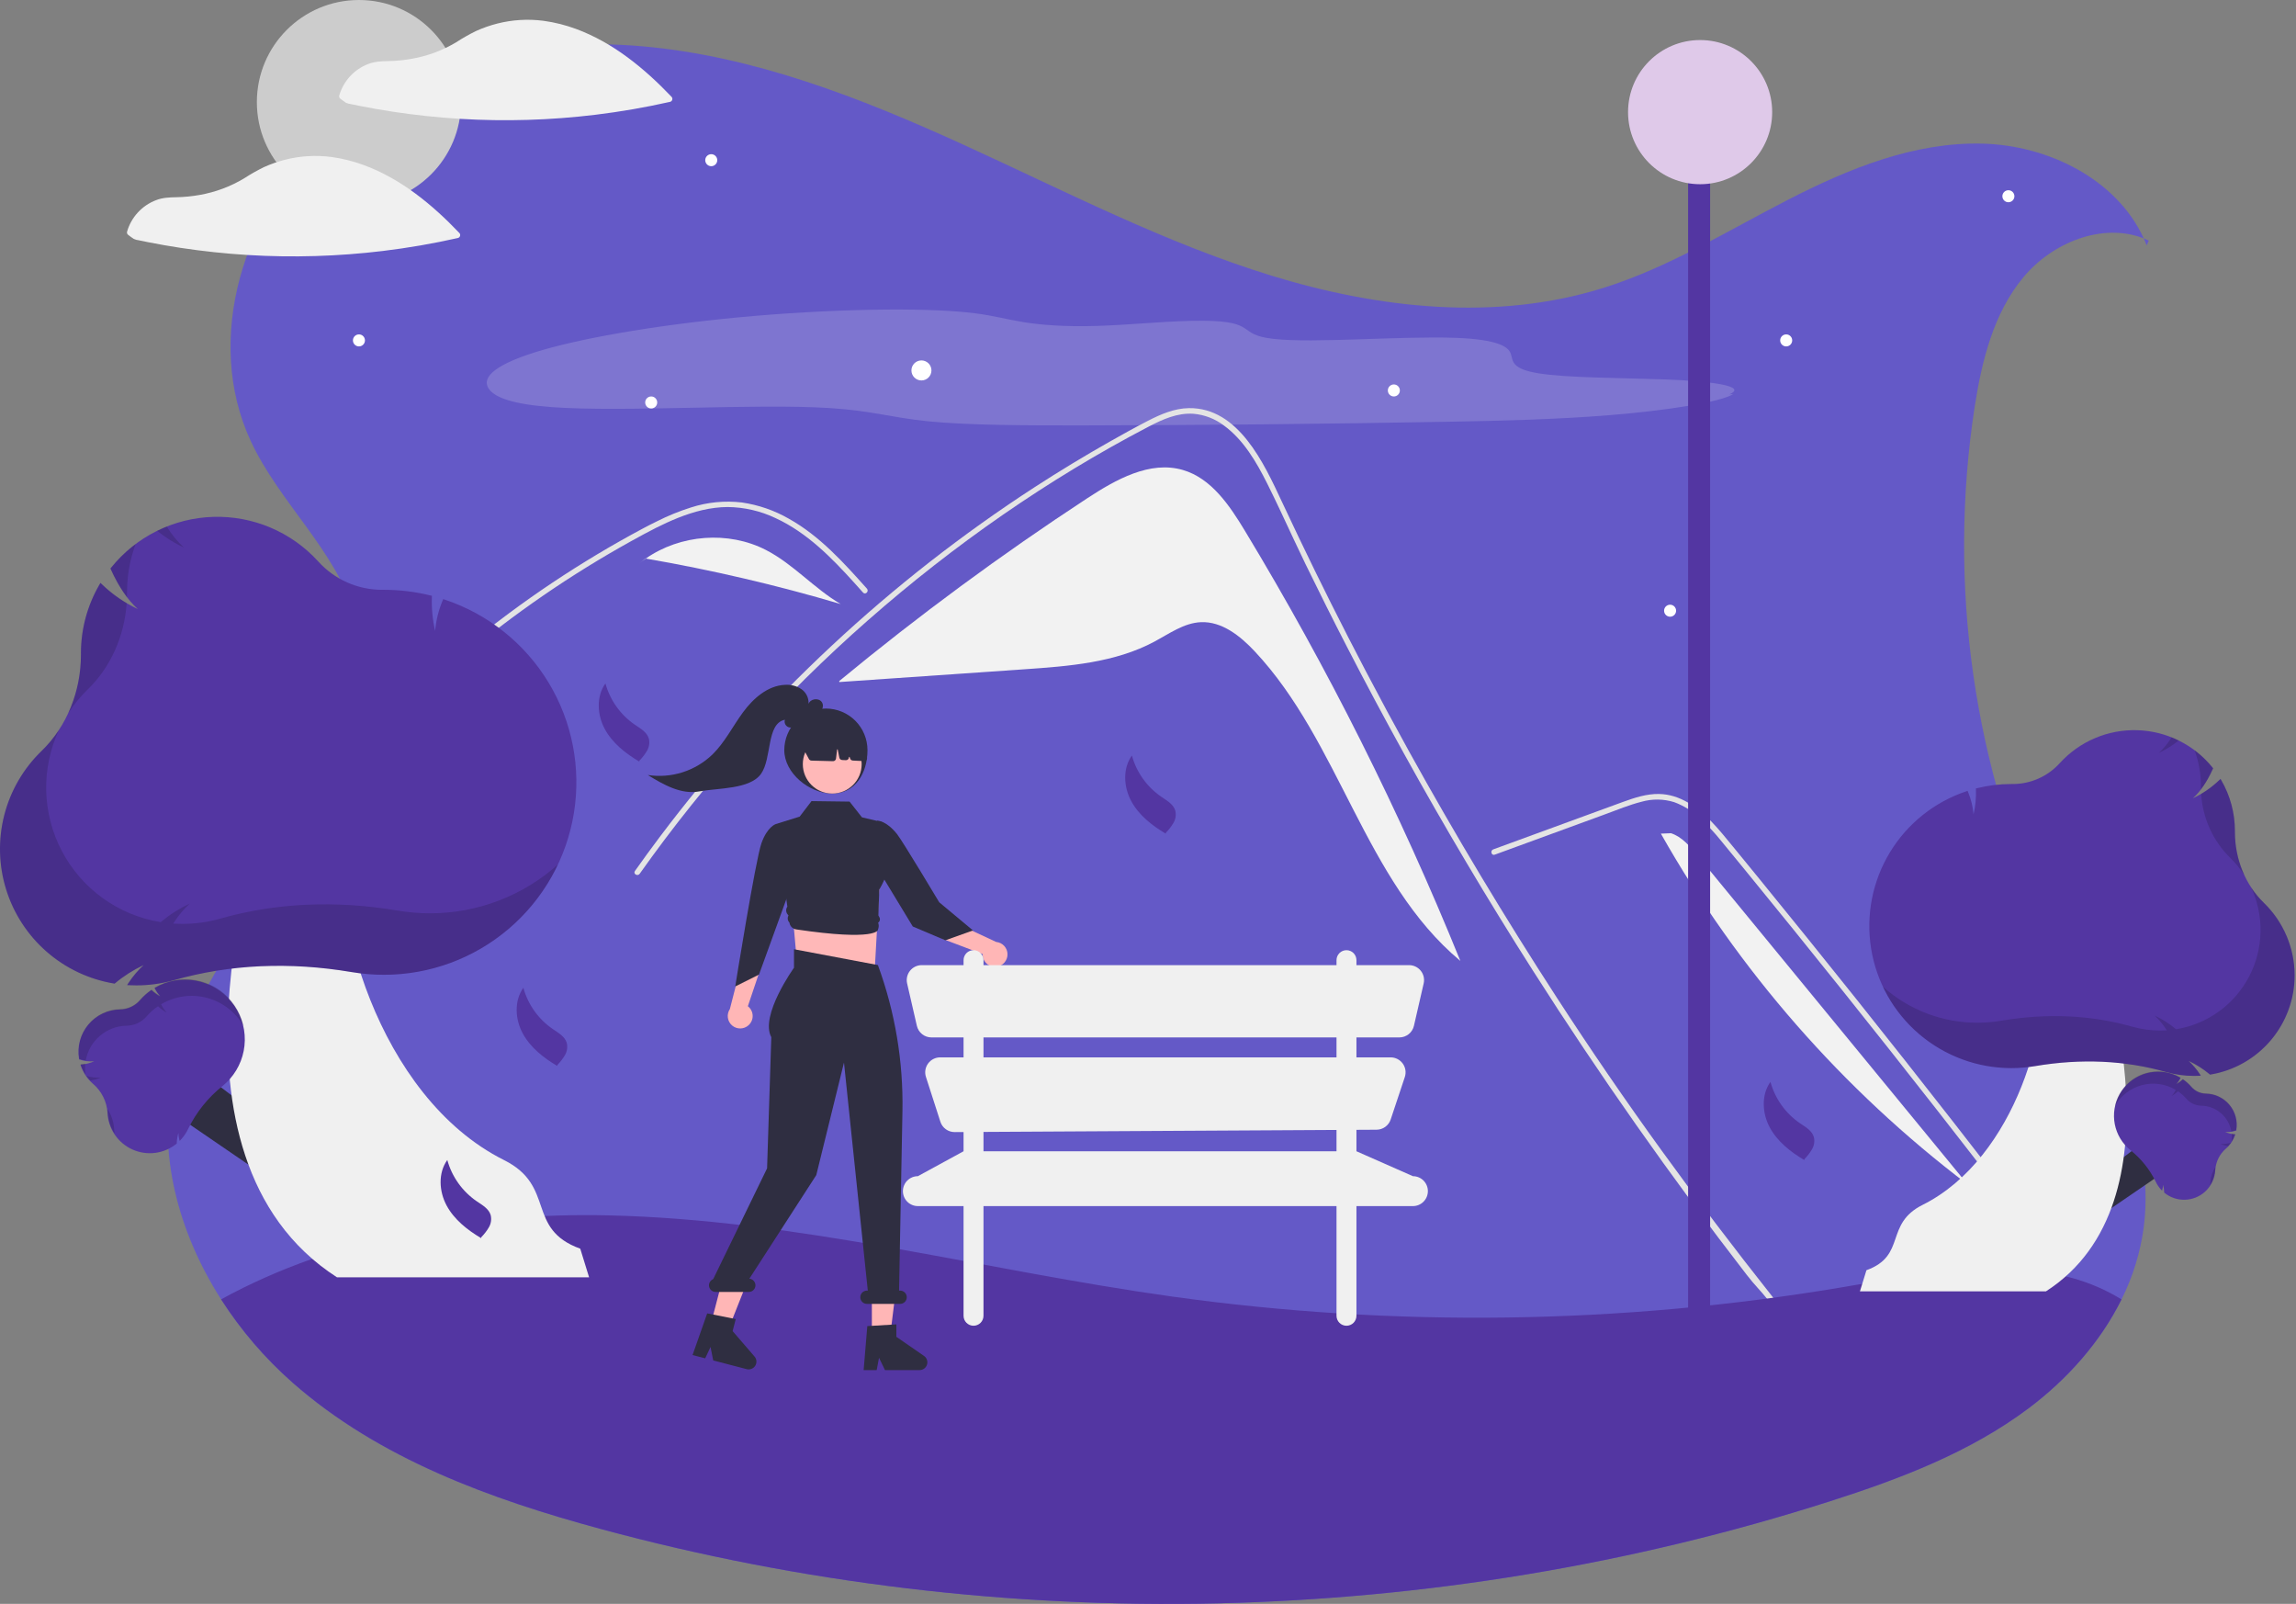 <svg width="1147" height="801" viewBox="0 0 1147 801" fill="none" xmlns="http://www.w3.org/2000/svg">
<rect x="0" y="0" width="1147" height="801" fill="#808080" stroke="none"/>
<g clip-path="url(#clip0_506_778)">
<path d="M1023.86 465.01C985.812 383.327 972.805 292.206 986.478 203.14C990.078 180.04 995.918 156.29 1010.91 138.35C1025.3 121.12 1050.26 110.98 1070.94 119.06C1057.37 89.45 1023.18 72.56 990.348 71.73C956.258 70.87 923.428 84.23 893.098 99.83C862.768 115.43 833.448 133.64 800.888 143.82C747.388 160.54 688.978 154.16 635.388 137.73C581.808 121.29 531.768 95.26 480.768 72.02C429.758 48.78 376.598 27.99 320.758 23.11C264.918 18.24 205.508 31 163.518 68.12C121.528 105.24 101.648 169.4 125.248 220.23C139.498 250.93 167.468 274.55 177.288 306.93C189.608 347.58 170.208 390.89 146.878 426.38C123.538 461.87 95.078 495.96 86.408 537.54C78.398 575.92 89.128 615.56 110.458 648.92C120.376 664.386 132.406 678.391 146.198 690.53C189.288 728.44 244.968 748.68 300.368 763.66C500.638 817.83 716.498 812.95 914.118 749.78C949.108 738.6 984.068 725.35 1013.44 703.3C1032.6 688.92 1049.27 670.28 1059.83 648.95C1065.53 637.594 1069.29 625.366 1070.96 612.77C1077.6 560.68 1046.13 512.56 1023.86 465.01Z" fill="#6459C7"/>
<g opacity="0.17">
<path d="M863.91 196.953C873.551 192.749 853.998 190.302 831.814 189.497C809.63 188.693 782.793 188.737 768.616 186.449C754.905 184.235 755.915 180.3 754.762 176.734C753.609 173.168 748.338 169.512 726.943 168.719C700.282 167.731 656.317 171.533 636.191 169.251C617.41 167.121 628.574 160.439 601.188 160.183C585.549 160.037 565.403 162.24 548.002 162.772C531.665 163.271 519.58 162.237 511.098 160.848C502.617 159.458 496.71 157.696 487.164 156.469C462.104 153.247 413.073 154.33 369.311 158.46C325.549 162.59 288.038 169.358 266.882 176.061C245.727 182.765 239.882 189.365 244.81 194.962C247.957 198.536 256.009 201.878 275.542 203.314C312.078 206 377.126 201.377 414.879 203.821C435.921 205.183 445.256 208.56 463.717 210.408C483.552 212.393 512.587 212.498 541.114 212.451C600.511 212.353 661.428 211.743 723.544 210.624C749.489 210.156 776.674 209.549 804.282 207.321C831.889 205.093 860.048 200.795 865.872 196.766" fill="white"/>
</g>
<path d="M1072.42 122.55C1071.96 121.37 1071.46 120.2 1070.94 119.06C1071.78 119.39 1072.62 119.75 1073.45 120.14L1072.42 122.55Z" fill="#6459C7"/>
<path d="M621.904 265.086C614.234 252.402 605.147 238.858 590.914 234.717C574.432 229.92 557.501 239.449 543.139 248.851C500.19 276.971 458.829 307.445 419.246 340.134L419.289 340.627C450.106 338.501 480.923 336.376 511.74 334.251C534.006 332.716 557.036 330.968 576.712 320.435C584.179 316.439 591.457 311.1 599.918 310.728C610.43 310.265 619.595 317.607 626.798 325.277C669.405 370.648 681.735 440.031 729.536 479.893C699.394 405.558 663.404 333.73 621.904 265.086Z" fill="#F2F2F2"/>
<path d="M883.805 649.915C879.093 643.965 877.168 642.572 872.52 636.567C834.677 587.623 799.108 537.025 765.812 484.775C743.196 449.288 721.702 413.12 701.329 376.27C691.63 358.751 682.197 341.095 673.03 323.301C665.916 309.505 658.961 295.625 652.165 281.664C650.221 277.676 648.333 273.67 646.454 269.654C642.026 260.212 637.68 250.724 633.014 241.41C627.698 230.794 621.225 219.665 611.462 212.533C607.019 209.154 601.706 207.109 596.143 206.638C588.195 206.125 580.861 209.407 573.968 212.991C523.529 239.292 476.308 272.267 433.598 309.789C390.778 347.395 352.504 389.881 319.556 436.38C318.548 437.82 316.165 436.444 317.182 434.996C321.188 429.331 325.274 423.726 329.439 418.183C381.228 349.306 444.728 290.074 517.038 243.197C529.204 235.314 541.598 227.799 554.221 220.655C560.583 217.052 566.973 213.495 573.473 210.158C579.844 206.886 586.609 203.943 593.888 203.833C618.658 203.448 631.484 231.5 640.293 250.376C643.062 256.316 645.864 262.238 648.7 268.142C659.416 290.556 670.545 312.765 682.087 334.77C689.21 348.356 696.489 361.862 703.924 375.289C727.062 417.101 751.655 458.067 777.702 498.186C812.208 551.329 846.439 598.275 885.748 647.971C886.83 649.346 884.896 651.308 883.805 649.915Z" fill="#E4E4E4"/>
<path d="M431.151 295.937C429.712 294.333 428.281 292.729 426.833 291.124C415.411 278.492 403.154 266.006 387.469 258.764C379.99 255.201 371.825 253.309 363.542 253.217C354.98 253.245 346.61 255.491 338.699 258.635C334.958 260.13 331.3 261.825 327.698 263.631C323.582 265.703 319.539 267.913 315.515 270.14C307.96 274.321 300.504 278.684 293.146 283.231C278.506 292.279 264.324 302.018 250.601 312.447C243.487 317.856 236.519 323.442 229.699 329.205C223.355 334.559 217.14 340.056 211.053 345.697C209.751 346.898 207.808 344.955 209.109 343.754C210.713 342.259 212.336 340.774 213.959 339.308C218.542 335.164 223.199 331.1 227.93 327.115C236.556 319.836 245.406 312.839 254.478 306.122C268.587 295.671 283.181 285.929 298.261 276.897C305.797 272.386 313.437 268.065 321.18 263.934C323.518 262.687 325.883 261.468 328.275 260.313C333.704 257.574 339.345 255.278 345.143 253.447C353.356 250.79 362.046 249.936 370.619 250.944C378.897 252.148 386.872 254.907 394.124 259.075C409.525 267.683 421.47 280.994 433.094 293.984C434.268 295.305 432.333 297.257 431.151 295.937Z" fill="#E4E4E4"/>
<path d="M746.71 426.844L783.615 413.346L801.938 406.644C807.906 404.461 813.859 401.977 820.028 400.414C825.389 398.882 831.081 398.955 836.402 400.622C841.146 402.379 845.489 405.071 849.173 408.539C852.936 412.004 856.437 415.743 859.648 419.725C863.637 424.52 867.567 429.364 871.515 434.193C887.809 454.12 903.997 474.134 920.078 494.234C936.159 514.334 952.132 534.519 967.998 554.79C983.903 575.11 999.698 595.515 1015.38 616.006C1017.31 618.516 1019.23 621.027 1021.14 623.54C1022.2 624.928 1024.59 623.559 1023.52 622.152C1007.72 601.455 991.805 580.844 975.783 560.317C959.722 539.741 943.55 519.253 927.267 498.851C910.984 478.45 894.591 458.138 878.088 437.914C873.977 432.875 869.859 427.842 865.734 422.815C862.254 418.574 858.814 414.288 854.997 410.341C847.992 403.096 839.24 396.693 828.763 396.519C822.603 396.417 816.642 398.372 810.919 400.442C804.749 402.674 798.594 404.948 792.433 407.201L755.27 420.794L745.979 424.192C744.33 424.795 745.043 427.454 746.71 426.844Z" fill="#E4E4E4"/>
<path d="M382.612 274.659C363.857 265.02 339.84 266.908 322.606 278.95C355.478 284.621 387.991 292.21 419.977 301.676C406.694 293.892 396.304 281.696 382.612 274.659Z" fill="#F2F2F2"/>
<path d="M322.422 278.917L318.812 281.852C320.033 280.825 321.302 279.862 322.607 278.95C322.545 278.94 322.484 278.928 322.422 278.917Z" fill="#F2F2F2"/>
<path d="M847.783 426.979C844.15 422.557 840.223 417.927 834.789 416.13L829.716 416.33C868.334 484.569 920.49 544.196 982.983 591.551C937.916 536.694 892.85 481.836 847.783 426.979Z" fill="#F2F2F2"/>
<path d="M1059.83 648.95C1049.27 670.28 1032.6 688.92 1013.44 703.3C984.068 725.35 949.108 738.6 914.118 749.78C716.498 812.95 500.638 817.83 300.368 763.66C244.968 748.68 189.288 728.44 146.198 690.53C132.406 678.391 120.376 664.386 110.458 648.92C167.808 617.4 237.318 605.52 303.648 606.97C398.738 609.05 491.608 634.43 585.808 647.56C696.742 663.001 809.381 661.45 919.848 642.96C958.168 636.53 997.828 628.12 1035.34 638.3C1043.96 640.681 1052.21 644.266 1059.83 648.95Z" fill="#5336A2"/>
<path d="M179.318 102C207.485 102 230.318 79.166 230.318 51C230.318 22.834 207.485 0 179.318 0C151.152 0 128.318 22.834 128.318 51C128.318 79.166 151.152 102 179.318 102Z" fill="#CCCCCC"/>
<path d="M335.468 48.342C321.971 34.183 306.296 21.267 287.739 14.441C282.57 12.532 277.21 11.185 271.753 10.424C271.709 10.418 271.667 10.427 271.624 10.423C271.535 10.4 271.445 10.383 271.354 10.37C263.721 9.398 255.973 9.866 248.513 11.749C244.864 12.665 241.305 13.905 237.878 15.454C234.438 17.132 231.105 19.021 227.898 21.11C221.11 25.173 213.636 27.961 205.846 29.337C201.935 30.041 197.974 30.429 194.002 30.499C190.555 30.568 187.304 30.688 184.038 31.933C180.549 33.245 177.415 35.354 174.886 38.093C172.358 40.831 170.504 44.122 169.473 47.704C169.393 48.023 169.417 48.359 169.541 48.663C169.665 48.968 169.882 49.225 170.162 49.398C171.046 50.031 171.907 50.748 172.835 51.312C173.661 51.69 174.543 51.931 175.446 52.024C176.922 52.336 178.4 52.638 179.879 52.931C185.33 54.011 190.803 54.967 196.299 55.799C207.419 57.483 218.6 58.668 229.841 59.357C252.359 60.721 274.955 60.042 297.351 57.328C309.938 55.803 322.439 53.641 334.806 50.849C335.057 50.776 335.284 50.639 335.466 50.453C335.648 50.266 335.779 50.035 335.845 49.783C335.912 49.53 335.912 49.265 335.846 49.013C335.78 48.761 335.65 48.529 335.468 48.342Z" fill="#F0F0F0"/>
<path d="M181.739 82.441C176.57 80.532 171.21 79.185 165.753 78.424C165.709 78.418 165.667 78.427 165.624 78.423C165.535 78.4 165.445 78.383 165.354 78.37C157.721 77.398 149.973 77.866 142.513 79.749C138.864 80.665 135.305 81.905 131.877 83.454C128.438 85.132 125.105 87.021 121.898 89.11C115.11 93.173 107.636 95.961 99.846 97.337C95.935 98.041 91.975 98.429 88.002 98.499C84.555 98.568 81.304 98.688 78.038 99.933C74.549 101.245 71.415 103.354 68.886 106.093C66.358 108.831 64.504 112.122 63.473 115.704C63.393 116.023 63.417 116.359 63.541 116.663C63.665 116.968 63.883 117.225 64.162 117.398C65.046 118.031 65.907 118.749 66.835 119.312C67.661 119.69 68.543 119.931 69.446 120.024C70.922 120.336 72.4 120.638 73.879 120.931C79.33 122.011 84.803 122.967 90.299 123.799C101.419 125.483 112.6 126.668 123.841 127.357C146.359 128.721 168.955 128.042 191.351 125.328C203.938 123.803 216.439 121.641 228.806 118.849C229.057 118.776 229.284 118.639 229.466 118.453C229.648 118.266 229.779 118.035 229.845 117.783C229.912 117.53 229.912 117.265 229.846 117.013C229.78 116.76 229.65 116.529 229.468 116.342C215.971 102.183 200.296 89.267 181.739 82.441Z" fill="#F0F0F0"/>
<path d="M1047.41 588.142L1074.58 567.518L1087.82 580.759L1043.56 611.042L1047.41 588.142Z" fill="#2F2E41"/>
<path d="M1022.08 644.93H929.151L932.41 634.37C952.61 627.057 941.264 611.34 960.478 601.733C1007.47 578.235 1025.67 508.113 1018.79 480.394L1049.59 479.092C1049.59 479.092 1092.12 599.877 1022.08 644.93Z" fill="#F0F0F0"/>
<path d="M1101.41 595.291C1098.63 597.731 1095.08 599.109 1091.38 599.178C1087.69 599.247 1084.09 598.004 1081.22 595.668L1081.16 595.619L1081.16 595.541C1081.13 594.247 1080.92 592.963 1080.56 591.722C1080.54 592.616 1080.41 593.504 1080.17 594.365L1080.09 594.655L1079.89 594.44C1079.71 594.254 1079.53 594.065 1079.37 593.879C1078.4 592.785 1077.6 591.562 1076.97 590.246C1073.96 584.066 1069.61 578.64 1064.23 574.366C1063.27 573.585 1062.37 572.725 1061.56 571.795C1058.1 567.863 1056.16 562.831 1056.07 557.597C1055.99 552.364 1057.77 547.272 1061.1 543.233C1064.43 539.195 1069.09 536.473 1074.24 535.555C1079.4 534.638 1084.71 535.584 1089.22 538.225L1089.36 538.306L1089.29 538.449C1088.77 539.535 1088.08 540.532 1087.24 541.403C1088.39 540.783 1089.45 540.017 1090.4 539.124L1090.5 539.03L1090.61 539.108C1092.1 540.134 1093.45 541.339 1094.64 542.694L1094.77 542.842C1095.68 543.882 1096.8 544.719 1098.05 545.299C1099.31 545.878 1100.67 546.186 1102.05 546.203C1104.31 546.241 1106.53 546.767 1108.56 547.745C1110.59 548.722 1112.39 550.129 1113.82 551.867C1115.26 553.606 1116.3 555.635 1116.88 557.815C1117.46 559.995 1117.56 562.274 1117.17 564.496L1117.15 564.599L1117.05 564.629C1115.3 565.231 1113.44 565.463 1111.6 565.31C1113.14 565.982 1114.78 566.393 1116.46 566.528L1116.67 566.545L1116.61 566.751C1115.73 569.373 1114.18 571.716 1112.1 573.541L1112.04 573.593L1111.98 573.648C1110.43 574.98 1109.17 576.608 1108.26 578.435C1107.35 580.263 1106.81 582.253 1106.68 584.291C1106.58 586.383 1106.06 588.434 1105.15 590.323C1104.25 592.212 1102.97 593.901 1101.41 595.291Z" fill="#5336A2"/>
<path opacity="0.15" d="M1104.25 590.271C1104.22 590.834 1104.16 591.394 1104.07 591.95C1105.59 589.613 1106.47 586.915 1106.61 584.13C1106.63 583.703 1106.68 583.279 1106.74 582.856C1105.26 585.06 1104.4 587.621 1104.25 590.271Z" fill="black"/>
<path opacity="0.15" d="M1109.16 571.291C1110.4 571.828 1111.71 572.197 1113.05 572.389C1113.56 571.845 1114.04 571.265 1114.47 570.653C1112.76 571.224 1110.96 571.441 1109.16 571.291Z" fill="black"/>
<path opacity="0.15" d="M1114.89 566.163C1115.02 567.512 1114.99 568.874 1114.78 570.215C1115.52 569.088 1116.11 567.869 1116.53 566.59L1116.6 566.384L1116.39 566.367C1115.88 566.324 1115.38 566.256 1114.89 566.163Z" fill="black"/>
<path opacity="0.15" d="M1113.44 551.342C1112 549.711 1110.24 548.397 1108.27 547.485C1106.3 546.572 1104.15 546.081 1101.98 546.042C1100.6 546.025 1099.23 545.717 1097.98 545.138C1096.72 544.559 1095.61 543.721 1094.7 542.681L1094.57 542.534C1093.38 541.178 1092.02 539.974 1090.54 538.947L1090.42 538.869L1090.32 538.963C1089.38 539.857 1088.32 540.623 1087.17 541.242C1088 540.371 1088.7 539.374 1089.22 538.288L1089.29 538.145L1089.15 538.065C1086.16 536.311 1082.79 535.291 1079.32 535.087C1075.86 534.883 1072.4 535.502 1069.21 536.891C1066.03 538.281 1063.23 540.403 1061.02 543.084C1058.82 545.765 1057.28 548.93 1056.53 552.319C1057.97 549.786 1059.9 547.565 1062.21 545.784C1064.52 544.003 1067.15 542.698 1069.97 541.943C1072.78 541.188 1075.72 541 1078.61 541.388C1081.49 541.777 1084.28 542.735 1086.79 544.206L1086.93 544.287L1086.86 544.429C1086.33 545.515 1085.64 546.512 1084.81 547.383C1085.95 546.764 1087.01 545.998 1087.96 545.105L1088.06 545.01L1088.18 545.088C1089.66 546.115 1091.01 547.32 1092.21 548.675L1092.33 548.822C1093.24 549.863 1094.36 550.7 1095.62 551.279C1096.87 551.858 1098.24 552.166 1099.62 552.184C1103.23 552.245 1106.71 553.557 1109.47 555.898C1112.22 558.238 1114.08 561.462 1114.72 565.018C1115.48 564.882 1116.24 564.698 1116.98 564.468L1117.08 564.438L1117.1 564.335C1117.5 562.033 1117.39 559.67 1116.75 557.421C1116.12 555.171 1114.99 553.093 1113.44 551.342Z" fill="black"/>
<path d="M1146.32 487.042C1146.32 498.943 1142.1 510.459 1134.4 519.54C1126.71 528.622 1116.05 534.682 1104.31 536.642L1104.06 536.683L1103.87 536.522C1100.67 533.853 1097.14 531.611 1093.36 529.851C1095.48 531.796 1097.35 534 1098.93 536.411L1099.46 537.216L1098.5 537.262C1097.66 537.303 1096.84 537.323 1096.04 537.323C1091.34 537.327 1086.67 536.679 1082.15 535.398C1061.64 529.561 1039.6 528.562 1016.67 532.431C1012.74 533.092 1008.75 533.424 1004.77 533.424C987.914 533.418 971.614 527.413 958.785 516.485C945.956 505.557 937.436 490.419 934.75 473.781C932.065 457.144 935.39 440.094 944.129 425.685C952.868 411.275 966.452 400.447 982.446 395.139L982.934 394.978L983.127 395.453C984.64 399.028 985.58 402.819 985.914 406.686C986.854 402.599 987.257 398.407 987.112 394.215L987.096 393.773L987.526 393.665C993.165 392.26 998.955 391.549 1004.77 391.55L1005.4 391.553C1009.85 391.566 1014.25 390.641 1018.32 388.838C1022.39 387.036 1026.03 384.396 1029.01 381.09C1033.9 375.719 1039.89 371.47 1046.58 368.636C1053.26 365.802 1060.48 364.45 1067.74 364.673C1075 364.896 1082.12 366.689 1088.62 369.928C1095.12 373.167 1100.84 377.776 1105.39 383.437L1105.6 383.699L1105.46 384.006C1102.53 390.481 1099.33 395.198 1095.51 398.647C1100.41 396.348 1104.9 393.251 1108.79 389.485L1109.29 388.998L1109.64 389.602C1114.12 397.29 1116.48 406.03 1116.48 414.93L1116.48 415.183C1116.48 415.273 1116.48 415.363 1116.48 415.453C1116.48 429.066 1121.74 441.968 1130.95 450.892C1135.79 455.59 1139.64 461.209 1142.28 467.416C1144.92 473.624 1146.29 480.297 1146.32 487.042Z" fill="#5336A2"/>
<g opacity="0.15">
<path d="M1084.85 368.219C1083.12 371.096 1080.98 373.713 1078.51 375.991C1082.05 374.331 1085.37 372.254 1088.41 369.804C1087.25 369.23 1086.06 368.701 1084.85 368.219Z" fill="black"/>
<path d="M1113.95 428.235C1116.69 430.889 1119.11 433.843 1121.18 437.043C1118.07 430.272 1116.46 422.905 1116.48 415.453C1116.48 415.363 1116.48 415.273 1116.48 415.183L1116.48 414.93C1116.48 406.03 1114.12 397.29 1109.64 389.602L1109.29 388.998L1108.79 389.485C1106.01 392.164 1102.94 394.508 1099.62 396.468C1100.34 408.457 1105.44 419.762 1113.95 428.235Z" fill="black"/>
<path d="M1099.49 392.273L1099.49 392.526C1099.49 392.616 1099.49 392.706 1099.49 392.796C1099.49 393.289 1099.49 393.782 1099.51 394.273C1101.88 391.088 1103.87 387.643 1105.46 384.006L1105.6 383.699L1105.39 383.437C1102.74 380.136 1099.68 377.18 1096.3 374.639C1098.41 380.279 1099.49 386.252 1099.49 392.273Z" fill="black"/>
<path d="M1130.95 450.892C1128.53 448.539 1126.38 445.924 1124.54 443.095C1127.83 450.116 1129.46 457.804 1129.28 465.558C1129.11 473.312 1127.15 480.92 1123.54 487.787C1119.93 494.653 1114.79 500.592 1108.5 505.137C1102.22 509.683 1094.97 512.711 1087.32 513.985L1087.07 514.026L1086.88 513.866C1083.68 511.197 1080.15 508.954 1076.37 507.194C1078.49 509.139 1080.36 511.343 1081.93 513.754L1082.47 514.559L1081.51 514.606C1080.67 514.646 1079.84 514.666 1079.05 514.666C1074.35 514.67 1069.68 514.023 1065.16 512.741C1044.64 506.904 1022.61 505.906 999.676 509.774C995.743 510.435 991.762 510.767 987.774 510.767C970.391 510.78 953.614 504.383 940.654 492.798C946.403 504.941 955.479 515.204 966.827 522.396C978.176 529.587 991.332 533.411 1004.77 533.424C1008.75 533.424 1012.74 533.092 1016.67 532.431C1039.6 528.563 1061.64 529.561 1082.15 535.398C1086.67 536.679 1091.34 537.327 1096.04 537.323C1096.84 537.323 1097.66 537.303 1098.5 537.263L1099.46 537.216L1098.93 536.411C1097.35 534 1095.48 531.796 1093.36 529.851C1097.14 531.611 1100.67 533.854 1103.87 536.523L1104.06 536.683L1104.31 536.642C1113.5 535.114 1122.08 531.063 1129.1 524.942C1136.12 518.82 1141.29 510.869 1144.06 501.976C1146.82 493.082 1147.06 483.596 1144.74 474.576C1142.43 465.555 1137.65 457.356 1130.95 450.892Z" fill="black"/>
</g>
<path d="M134.035 560.973L97.223 533.025L79.28 550.968L139.25 592.007L134.035 560.973Z" fill="#2F2E41"/>
<path d="M168.37 637.93H294.296L289.88 623.619C262.506 613.71 277.882 592.411 251.844 579.391C188.155 547.547 163.499 452.521 172.825 414.957L131.089 413.192C131.089 413.192 73.451 576.875 168.37 637.93Z" fill="#F0F0F0"/>
<path d="M53.712 555.754C53.536 552.993 52.811 550.295 51.578 547.819C50.345 545.342 48.63 543.137 46.534 541.331C46.506 541.307 46.477 541.281 46.449 541.257L46.368 541.186C43.555 538.714 41.449 535.539 40.266 531.985L40.172 531.706L40.466 531.682C42.738 531.5 44.963 530.943 47.053 530.032C44.551 530.24 42.033 529.925 39.658 529.11L39.522 529.069L39.498 528.929C38.973 525.918 39.107 522.829 39.89 519.875C40.673 516.921 42.086 514.171 44.033 511.815C45.98 509.459 48.415 507.553 51.169 506.228C53.923 504.903 56.931 504.19 59.987 504.139C61.86 504.116 63.707 503.698 65.408 502.913C67.109 502.129 68.625 500.994 69.858 499.584L70.032 499.384C71.647 497.548 73.481 495.915 75.492 494.524L75.646 494.418L75.782 494.546C77.066 495.757 78.503 496.795 80.056 497.634C78.926 496.453 77.99 495.102 77.281 493.631L77.184 493.438L77.37 493.328C83.494 489.749 90.691 488.466 97.674 489.71C104.657 490.953 110.969 494.642 115.481 500.115C119.992 505.588 122.408 512.488 122.295 519.58C122.183 526.672 119.549 533.492 114.867 538.82C113.759 540.08 112.547 541.246 111.245 542.305C103.952 548.096 98.052 555.45 93.98 563.825C93.13 565.608 92.035 567.265 90.729 568.747C90.507 569 90.271 569.256 90.026 569.508L89.744 569.8L89.638 569.407C89.314 568.239 89.137 567.036 89.112 565.824C88.618 567.507 88.345 569.247 88.299 571L88.296 571.105L88.214 571.173C85.178 573.651 81.513 575.237 77.627 575.753C73.742 576.27 69.79 575.696 66.211 574.097C62.633 572.498 59.569 569.936 57.362 566.697C55.155 563.458 53.892 559.669 53.712 555.754Z" fill="#5336A2"/>
<path opacity="0.15" d="M57.012 563.859C57.05 564.621 57.129 565.38 57.25 566.134C55.187 562.967 54.001 559.31 53.811 555.536C53.783 554.958 53.722 554.382 53.641 553.809C55.644 556.797 56.809 560.267 57.012 563.859Z" fill="black"/>
<path opacity="0.15" d="M50.352 538.137C48.672 538.865 46.902 539.366 45.089 539.625C44.39 538.888 43.746 538.102 43.16 537.272C45.474 538.046 47.921 538.341 50.352 538.137Z" fill="black"/>
<path opacity="0.15" d="M42.595 531.188C42.408 533.017 42.458 534.862 42.745 536.679C41.742 535.152 40.941 533.5 40.364 531.767L40.27 531.487L40.564 531.464C41.245 531.406 41.923 531.314 42.595 531.188Z" fill="black"/>
<path opacity="0.15" d="M44.553 511.103C46.502 508.892 48.889 507.112 51.563 505.876C54.237 504.639 57.14 503.973 60.086 503.921C61.959 503.898 63.806 503.48 65.506 502.695C67.207 501.91 68.723 500.776 69.956 499.366L70.13 499.166C71.745 497.329 73.579 495.697 75.591 494.306L75.744 494.2L75.88 494.328C77.164 495.539 78.601 496.577 80.154 497.416C79.025 496.235 78.088 494.884 77.379 493.412L77.282 493.219L77.469 493.11C81.528 490.734 86.092 489.352 90.787 489.075C95.483 488.799 100.177 489.637 104.487 491.52C108.797 493.404 112.601 496.279 115.588 499.913C118.575 503.546 120.661 507.834 121.675 512.427C119.722 508.995 117.107 505.985 113.981 503.572C110.856 501.158 107.283 499.389 103.469 498.366C99.654 497.343 95.675 497.088 91.762 497.614C87.848 498.141 84.078 499.439 80.67 501.433L80.483 501.542L80.58 501.735C81.289 503.207 82.226 504.558 83.355 505.738C81.802 504.899 80.365 503.861 79.081 502.65L78.945 502.523L78.792 502.628C76.78 504.02 74.946 505.652 73.331 507.489L73.157 507.689C71.924 509.099 70.408 510.233 68.707 511.018C67.007 511.803 65.16 512.22 63.287 512.244C58.389 512.326 53.672 514.105 49.94 517.277C46.207 520.449 43.691 524.817 42.819 529.637C41.784 529.452 40.761 529.203 39.756 528.892L39.62 528.85L39.596 528.711C39.047 525.592 39.207 522.389 40.065 519.341C40.923 516.293 42.457 513.477 44.553 511.103Z" fill="black"/>
<path d="M20.834 374.977C33.305 362.884 40.439 345.399 40.439 326.951C40.439 326.83 40.439 326.708 40.438 326.586L40.437 326.242C40.432 314.183 43.631 302.338 49.706 291.92L50.183 291.1L50.864 291.76C56.135 296.865 62.216 301.061 68.86 304.177C63.683 299.503 59.346 293.11 55.364 284.336L55.175 283.92L55.462 283.564C61.626 275.893 69.378 269.647 78.186 265.258C86.993 260.868 96.647 258.439 106.483 258.137C116.32 257.835 126.105 259.667 135.165 263.508C144.226 267.348 152.347 273.106 158.969 280.385C163.008 284.864 167.946 288.442 173.46 290.885C178.974 293.328 184.942 294.581 190.973 294.563L191.826 294.56C199.701 294.558 207.547 295.521 215.189 297.425L215.772 297.572L215.751 298.171C215.555 303.851 216.101 309.533 217.375 315.072C217.826 309.831 219.101 304.693 221.152 299.849L221.412 299.204L222.073 299.423C243.749 306.616 262.156 321.29 274 340.817C285.843 360.345 290.348 383.45 286.709 405.996C283.07 428.542 271.524 449.057 254.138 463.867C236.753 478.676 214.664 486.813 191.826 486.821C186.421 486.822 181.027 486.372 175.697 485.476C144.616 480.233 114.758 481.586 86.953 489.497C80.832 491.233 74.5 492.111 68.138 492.106C67.055 492.106 65.934 492.078 64.805 492.023L63.498 491.96L64.223 490.87C66.356 487.603 68.89 484.616 71.766 481.979C66.648 484.365 61.86 487.404 57.523 491.02L57.263 491.237L56.926 491.183C44.477 489.111 32.848 483.622 23.338 475.326C13.827 467.031 6.808 456.256 3.065 444.204C-0.679 432.152 -0.999 419.296 2.138 407.072C5.276 394.848 11.748 383.737 20.834 374.977Z" fill="#5336A2"/>
<g opacity="0.15">
<path d="M83.302 262.942C85.652 266.841 88.542 270.387 91.887 273.474C87.097 271.225 82.594 268.41 78.474 265.09C80.054 264.311 81.664 263.595 83.302 262.942Z" fill="black"/>
<path d="M43.861 344.273C40.155 347.87 36.868 351.874 34.063 356.209C38.285 347.034 40.46 337.051 40.438 326.951C40.438 326.83 40.438 326.708 40.437 326.586L40.437 326.242C40.432 314.183 43.63 302.338 49.705 291.92L50.183 291.1L50.863 291.76C54.62 295.391 58.791 298.568 63.291 301.223C62.131 317.812 55.205 333.274 43.861 344.273Z" fill="black"/>
<path d="M63.465 295.539L63.465 295.883C63.466 296.004 63.466 296.126 63.466 296.248C63.466 296.916 63.454 297.584 63.435 298.25C60.227 293.933 57.519 289.265 55.364 284.336L55.175 283.92L55.462 283.564C59.056 279.091 63.198 275.086 67.788 271.643C64.93 279.285 63.465 287.379 63.465 295.539Z" fill="black"/>
<path d="M20.834 374.977C24.112 371.788 27.024 368.245 29.518 364.411C25.052 373.926 22.85 384.345 23.085 394.852C23.319 405.359 25.983 415.67 30.869 424.976C35.754 434.281 42.728 442.329 51.244 448.489C59.76 454.648 69.587 458.752 79.954 460.479L80.291 460.534L80.551 460.317C84.888 456.7 89.675 453.661 94.794 451.276C91.918 453.912 89.384 456.899 87.251 460.166L86.525 461.257L87.833 461.32C88.962 461.374 90.083 461.402 91.165 461.402C97.528 461.407 103.86 460.529 109.981 458.793C137.786 450.882 167.644 449.53 198.725 454.772C204.054 455.668 209.449 456.118 214.853 456.118C238.41 456.136 261.146 447.466 278.709 431.767C270.918 448.223 258.619 462.131 243.24 471.876C227.861 481.621 210.032 486.804 191.826 486.821C186.421 486.822 181.027 486.372 175.697 485.476C144.616 480.233 114.758 481.586 86.953 489.497C80.832 491.233 74.5 492.111 68.138 492.106C67.055 492.106 65.934 492.078 64.805 492.023L63.498 491.96L64.223 490.87C66.356 487.603 68.89 484.616 71.766 481.979C66.648 484.365 61.86 487.404 57.523 491.02L57.263 491.237L56.926 491.182C44.477 489.111 32.848 483.622 23.338 475.326C13.827 467.031 6.808 456.256 3.065 444.204C-0.679 432.152 -0.999 419.296 2.138 407.072C5.276 394.848 11.748 383.737 20.834 374.977Z" fill="black"/>
</g>
<path d="M460.318 190C463.08 190 465.318 187.761 465.318 185C465.318 182.239 463.08 180 460.318 180C457.557 180 455.318 182.239 455.318 185C455.318 187.761 457.557 190 460.318 190Z" fill="white"/>
<path d="M834.318 308C835.975 308 837.318 306.657 837.318 305C837.318 303.343 835.975 302 834.318 302C832.662 302 831.318 303.343 831.318 305C831.318 306.657 832.662 308 834.318 308Z" fill="white"/>
<path d="M892.318 173C893.975 173 895.318 171.657 895.318 170C895.318 168.343 893.975 167 892.318 167C890.662 167 889.318 168.343 889.318 170C889.318 171.657 890.662 173 892.318 173Z" fill="white"/>
<path d="M355.318 83C356.975 83 358.318 81.657 358.318 80C358.318 78.343 356.975 77 355.318 77C353.662 77 352.318 78.343 352.318 80C352.318 81.657 353.662 83 355.318 83Z" fill="white"/>
<path d="M325.318 204C326.975 204 328.318 202.657 328.318 201C328.318 199.343 326.975 198 325.318 198C323.662 198 322.318 199.343 322.318 201C322.318 202.657 323.662 204 325.318 204Z" fill="white"/>
<path d="M179.318 173C180.975 173 182.318 171.657 182.318 170C182.318 168.343 180.975 167 179.318 167C177.662 167 176.318 168.343 176.318 170C176.318 171.657 177.662 173 179.318 173Z" fill="white"/>
<path d="M696.318 198C697.975 198 699.318 196.657 699.318 195C699.318 193.343 697.975 192 696.318 192C694.662 192 693.318 193.343 693.318 195C693.318 196.657 694.662 198 696.318 198Z" fill="white"/>
<path d="M1003.32 101C1004.98 101 1006.32 99.657 1006.32 98C1006.32 96.343 1004.98 95 1003.32 95C1001.66 95 1000.32 96.343 1000.32 98C1000.32 99.657 1001.66 101 1003.32 101Z" fill="white"/>
<path d="M302.118 364.065C298.319 357.03 297.788 347.81 302.454 341.316C304.761 349.7 309.959 356.996 317.129 361.916C319.901 363.803 323.18 365.613 324.128 368.83C324.627 370.88 324.32 373.044 323.27 374.874C322.221 376.681 320.946 378.346 319.475 379.829L319.34 380.332C312.462 376.256 305.918 371.1 302.118 364.065Z" fill="#5336A2"/>
<path d="M884.118 563.065C880.319 556.03 879.788 546.81 884.454 540.316C886.761 548.7 891.959 555.996 899.129 560.916C901.901 562.803 905.18 564.613 906.128 567.83C906.627 569.88 906.32 572.044 905.27 573.874C904.221 575.681 902.946 577.346 901.475 578.829L901.34 579.332C894.462 575.256 887.918 570.1 884.118 563.065Z" fill="#5336A2"/>
<path d="M565.118 400.065C561.319 393.03 560.788 383.81 565.454 377.316C567.761 385.7 572.959 392.996 580.129 397.916C582.901 399.803 586.18 401.613 587.128 404.83C587.627 406.88 587.32 409.044 586.27 410.874C585.221 412.681 583.946 414.346 582.475 415.829L582.34 416.332C575.462 412.256 568.918 407.1 565.118 400.065Z" fill="#5336A2"/>
<path d="M261.118 516.065C257.319 509.03 256.788 499.81 261.454 493.316C263.761 501.7 268.959 508.996 276.129 513.916C278.901 515.803 282.18 517.613 283.128 520.83C283.627 522.88 283.32 525.044 282.27 526.874C281.221 528.681 279.946 530.346 278.475 531.829L278.34 532.332C271.462 528.256 264.918 523.1 261.118 516.065Z" fill="#5336A2"/>
<path d="M223.118 602.065C219.319 595.03 218.788 585.81 223.454 579.316C225.761 587.7 230.959 594.996 238.129 599.916C240.901 601.803 244.18 603.613 245.128 606.83C245.627 608.88 245.32 611.044 244.27 612.874C243.221 614.681 241.946 616.346 240.475 617.829L240.34 618.332C233.462 614.256 226.918 609.1 223.118 602.065Z" fill="#5336A2"/>
<path d="M854.318 68H843.318V657H854.318V68Z" fill="#5336A2"/>
<path d="M849.318 20H849.318C829.436 20 813.318 36.118 813.318 56V56C813.318 75.882 829.436 92 849.318 92H849.318C869.201 92 885.318 75.882 885.318 56V56C885.318 36.118 869.201 20 849.318 20Z" fill="#DFC9E9"/>
<path d="M391.802 374.64C391.802 386.118 404.318 396.319 415.795 396.319C427.273 396.319 433.366 386.118 433.366 374.64C433.366 369.129 431.177 363.843 427.279 359.945C423.382 356.048 418.096 353.858 412.584 353.858C407.072 353.858 401.786 356.048 397.889 359.945C393.991 363.843 391.802 369.129 391.802 374.64Z" fill="#2F2E41"/>
<path d="M398.471 484.489L437.067 483.005L439.294 442.925H394.76L398.471 484.489Z" fill="#FFB8B8"/>
<path d="M373.972 511.995C374.642 511.388 375.171 510.642 375.522 509.809C375.873 508.976 376.036 508.076 376.001 507.173C375.967 506.27 375.734 505.385 375.321 504.582C374.907 503.778 374.322 503.075 373.607 502.522L380.615 481.699L369.577 484.616L364.615 503.943C363.765 505.205 363.408 506.735 363.611 508.243C363.814 509.751 364.564 511.132 365.717 512.125C366.871 513.117 368.348 513.652 369.869 513.628C371.391 513.604 372.851 513.023 373.972 511.995Z" fill="#FFB6B6"/>
<path d="M415.759 396.323C423.876 396.323 430.457 389.742 430.457 381.625C430.457 373.507 423.876 366.927 415.759 366.927C407.641 366.927 401.061 373.507 401.061 381.625C401.061 389.742 407.641 396.323 415.759 396.323Z" fill="#FFB8B8"/>
<path d="M416.12 380.146L405.388 379.861C405.124 379.854 404.867 379.777 404.642 379.639C404.417 379.501 404.233 379.306 404.107 379.074L400.52 372.419C400.352 372.108 400.299 371.747 400.372 371.401C400.444 371.055 400.637 370.745 400.915 370.527L414.958 359.549C415.133 359.412 415.337 359.315 415.554 359.267C415.772 359.218 415.997 359.219 416.214 359.268L427.556 361.853C427.817 361.912 428.057 362.04 428.251 362.223C428.446 362.407 428.588 362.639 428.662 362.896L433.104 378.191C433.17 378.42 433.181 378.662 433.135 378.897C433.09 379.131 432.989 379.351 432.84 379.539C432.692 379.726 432.501 379.875 432.284 379.974C432.066 380.073 431.828 380.118 431.59 380.107L426.03 379.829C425.728 379.812 425.438 379.706 425.198 379.522C424.958 379.339 424.778 379.088 424.682 378.801L424.452 378.103C424.439 378.064 424.412 378.03 424.377 378.009C424.342 377.988 424.3 377.98 424.259 377.986C424.219 377.993 424.182 378.013 424.155 378.045C424.128 378.076 424.114 378.116 424.114 378.157C424.114 378.36 424.072 378.561 423.992 378.748C423.912 378.935 423.795 379.103 423.648 379.243C423.501 379.383 423.327 379.492 423.136 379.563C422.946 379.633 422.743 379.665 422.54 379.655L420.699 379.563C420.365 379.547 420.046 379.419 419.793 379.201C419.54 378.983 419.368 378.686 419.303 378.358L418.509 374.365C418.501 374.325 418.479 374.288 418.447 374.263C418.414 374.237 418.374 374.224 418.333 374.226C418.291 374.228 418.252 374.244 418.222 374.272C418.192 374.3 418.172 374.338 418.168 374.379L417.649 378.821C417.608 379.186 417.433 379.524 417.159 379.768C416.884 380.013 416.529 380.147 416.162 380.146L416.12 380.146Z" fill="#2F2E41"/>
<path d="M405.411 400.083L424.414 400.336L430.599 408.189L440.556 410.537L443.144 425.492C444.437 432.968 443.064 437.703 439.263 444.269L438.808 457.187L439.311 458.101C439.559 458.553 439.632 459.081 439.516 459.583C439.399 460.086 439.102 460.527 438.679 460.824C439.035 461.722 439.077 462.714 438.797 463.639L438.552 464.449C438.552 464.449 437.844 470.112 397.719 464.156C396.868 464.03 396.082 463.63 395.478 463.017C394.875 462.404 394.488 461.611 394.376 460.758C393.94 460.319 393.652 459.755 393.554 459.144C393.456 458.533 393.552 457.907 393.829 457.354L393.911 457.19L393.499 456.705C393.04 456.165 392.775 455.487 392.746 454.779C392.717 454.072 392.925 453.374 393.338 452.798L387.571 411.546L399.483 407.836L405.411 400.083Z" fill="#2F2E41"/>
<path d="M392.328 415.495L387.571 411.546C387.571 411.546 383.341 412.797 380.387 421.127C377.434 429.458 367.298 492.654 367.298 492.654L379.173 486.716L396.013 440.285L392.328 415.495Z" fill="#2F2E41"/>
<path d="M497.978 482.776C497.084 482.909 496.172 482.845 495.306 482.587C494.439 482.33 493.64 481.885 492.964 481.286C492.288 480.686 491.752 479.945 491.393 479.116C491.034 478.286 490.861 477.388 490.887 476.484L470.346 468.692L479.603 462.01L497.69 470.434C499.205 470.578 500.614 471.273 501.651 472.387C502.688 473.5 503.28 474.956 503.316 476.477C503.352 477.998 502.828 479.48 501.844 480.641C500.86 481.802 499.485 482.561 497.978 482.776Z" fill="#FFB6B6"/>
<path d="M435.04 415.134L438.265 409.86C438.265 409.86 442.671 409.676 448.16 416.604C450.974 420.155 469.209 450.621 469.209 450.621L486.072 464.676L472.266 469.607L455.994 462.704L437.75 432.626L435.04 415.134Z" fill="#2F2E41"/>
<path d="M435.555 666.81H444.739L449.108 631.385L435.553 631.386L435.555 666.81Z" fill="#FFB6B6"/>
<path d="M355.157 661.099L364.044 663.415L377.208 630.238L364.091 626.819L355.157 661.099Z" fill="#FFB6B6"/>
<path d="M433.277 662.279L447.795 661.413V667.633L461.598 677.166C462.28 677.637 462.793 678.313 463.064 679.096C463.334 679.879 463.346 680.729 463.1 681.52C462.853 682.311 462.36 683.002 461.693 683.493C461.026 683.984 460.219 684.249 459.39 684.249H442.106L439.127 678.096L437.963 684.249H431.446L433.277 662.279Z" fill="#2F2E41"/>
<path d="M353.29 655.93L367.558 658.754L365.989 664.773L376.941 677.479C377.482 678.107 377.808 678.891 377.872 679.717C377.936 680.543 377.734 681.368 377.296 682.071C376.858 682.774 376.207 683.319 375.437 683.626C374.667 683.932 373.82 683.985 373.018 683.776L356.292 679.416L354.961 672.711L352.284 678.371L345.978 676.728L353.29 655.93Z" fill="#2F2E41"/>
<path d="M356.284 638.821L383.205 583.491L385.318 518C379.492 507.179 396.65 483.307 396.65 483.307V474.062L438.569 481.97C447.143 505.355 451.3 530.128 450.83 555.03L449.141 644.549H449.671C450.107 644.548 450.539 644.634 450.942 644.8C451.345 644.966 451.711 645.21 452.019 645.518C452.328 645.826 452.572 646.192 452.739 646.594C452.906 646.997 452.992 647.429 452.992 647.865C452.992 648.3 452.906 648.732 452.739 649.135C452.572 649.537 452.328 649.903 452.019 650.211C451.711 650.519 451.345 650.763 450.942 650.929C450.539 651.095 450.107 651.181 449.671 651.18H433.095C432.659 651.181 432.227 651.095 431.824 650.929C431.421 650.763 431.055 650.519 430.747 650.211C430.438 649.903 430.194 649.537 430.027 649.135C429.86 648.732 429.774 648.3 429.774 647.865C429.774 647.429 429.86 646.997 430.027 646.594C430.194 646.192 430.438 645.826 430.747 645.518C431.055 645.21 431.421 644.966 431.824 644.8C432.227 644.634 432.659 644.548 433.095 644.549H433.522L421.622 530.665L407.786 586.864L374.348 638.609C375.201 638.675 375.995 639.069 376.563 639.709C377.132 640.348 377.43 641.183 377.396 642.038C377.361 642.893 376.997 643.701 376.379 644.293C375.762 644.885 374.939 645.214 374.083 645.212H357.507C356.736 645.213 355.989 644.945 355.394 644.454C354.8 643.963 354.395 643.28 354.25 642.523C354.106 641.765 354.229 640.981 354.601 640.306C354.972 639.63 355.567 639.105 356.284 638.821Z" fill="#2F2E41"/>
<path d="M355.918 376.798C362.112 370.739 366.01 362.771 371.14 355.787C376.27 348.804 383.495 342.405 392.151 342.017C395.034 341.802 397.906 342.551 400.317 344.146C401.504 344.957 402.46 346.062 403.092 347.354C403.724 348.645 404.01 350.078 403.921 351.513C404.835 348.947 408.919 348.368 410.509 350.58C412.1 352.792 410.252 356.479 407.528 356.528L407.261 355.472C405.916 357.499 404.179 359.236 402.152 360.582C400.125 361.927 397.85 362.854 395.46 363.308C394.953 363.398 394.432 363.356 393.946 363.185C393.461 363.014 393.028 362.72 392.69 362.331C392.352 361.943 392.12 361.474 392.018 360.97C391.915 360.465 391.945 359.943 392.104 359.454C382.75 361.308 385.72 378.754 380.159 386.502C374.599 394.249 358.707 393.497 349.33 395.237C340.276 396.917 331.472 391.89 323.631 387.059C329.439 387.942 335.372 387.475 340.971 385.696C346.57 383.916 351.685 380.872 355.918 376.798Z" fill="#2F2E41"/>
<path d="M705.849 587.405L677.632 574.957V564.254L687.688 564.198C689.248 564.189 690.767 563.692 692.03 562.776C693.293 561.86 694.238 560.571 694.732 559.091L701.796 537.898C702.17 536.775 702.272 535.579 702.094 534.409C701.915 533.239 701.461 532.128 700.769 531.168C700.077 530.208 699.167 529.426 698.114 528.887C697.06 528.348 695.893 528.066 694.71 528.066H677.632V518.107H699.072C700.762 518.107 702.402 517.534 703.724 516.482C705.046 515.429 705.972 513.959 706.351 512.312L711.216 491.149C711.468 490.054 711.469 488.917 711.221 487.822C710.972 486.727 710.48 485.701 709.78 484.823C709.081 483.944 708.192 483.235 707.18 482.747C706.168 482.259 705.06 482.006 703.937 482.006H677.632V479.516C677.632 478.196 677.107 476.929 676.173 475.995C675.239 475.061 673.973 474.537 672.652 474.537C671.331 474.537 670.065 475.061 669.131 475.995C668.197 476.929 667.672 478.196 667.672 479.516V482.006H491.315V479.516C491.315 478.196 490.791 476.929 489.857 475.995C488.923 475.061 487.656 474.537 486.336 474.537C485.015 474.537 483.749 475.061 482.815 475.995C481.881 476.929 481.356 478.196 481.356 479.516V482.006H460.446C459.322 482.006 458.214 482.259 457.202 482.747C456.19 483.235 455.302 483.944 454.602 484.823C453.903 485.701 453.41 486.727 453.162 487.822C452.913 488.917 452.915 490.054 453.166 491.149L458.031 512.312C458.41 513.959 459.336 515.429 460.658 516.482C461.98 517.534 463.62 518.107 465.311 518.107H481.356V528.066H469.672C468.495 528.066 467.334 528.345 466.285 528.878C465.236 529.412 464.328 530.186 463.635 531.138C462.942 532.09 462.483 533.191 462.297 534.354C462.111 535.516 462.202 536.706 462.563 537.826L469.773 560.204C470.26 561.715 471.216 563.031 472.502 563.962C473.788 564.894 475.337 565.391 476.924 565.382L481.356 565.357V574.957L458.534 587.405C457.553 587.405 456.582 587.599 455.675 587.974C454.769 588.349 453.946 588.9 453.252 589.593C452.559 590.287 452.008 591.11 451.633 592.016C451.258 592.923 451.064 593.894 451.064 594.875C451.064 596.856 451.851 598.755 453.252 600.156C454.653 601.557 456.553 602.344 458.534 602.344H481.356V657.118C481.356 658.439 481.881 659.706 482.815 660.639C483.749 661.573 485.015 662.098 486.336 662.098C487.656 662.098 488.923 661.573 489.857 660.639C490.791 659.706 491.315 658.439 491.315 657.118V602.344H667.672V657.118C667.672 658.439 668.197 659.706 669.131 660.639C670.065 661.573 671.331 662.098 672.652 662.098C673.973 662.098 675.239 661.573 676.173 660.639C677.107 659.706 677.632 658.439 677.632 657.118V602.344H705.849C707.83 602.344 709.729 601.557 711.13 600.156C712.531 598.755 713.318 596.856 713.318 594.875C713.318 593.894 713.125 592.923 712.749 592.016C712.374 591.11 711.824 590.287 711.13 589.593C710.437 588.9 709.613 588.349 708.707 587.974C707.801 587.599 706.829 587.405 705.849 587.405ZM491.315 518.107H667.672V528.066H491.315V518.107ZM491.315 574.957V565.301L667.672 564.31V574.957L491.315 574.957Z" fill="#F0F0F0"/>
</g>
<defs>
<clipPath id="clip0_506_778">
<rect width="1146.32" height="801.004" fill="white"/>
</clipPath>
</defs>
</svg>
